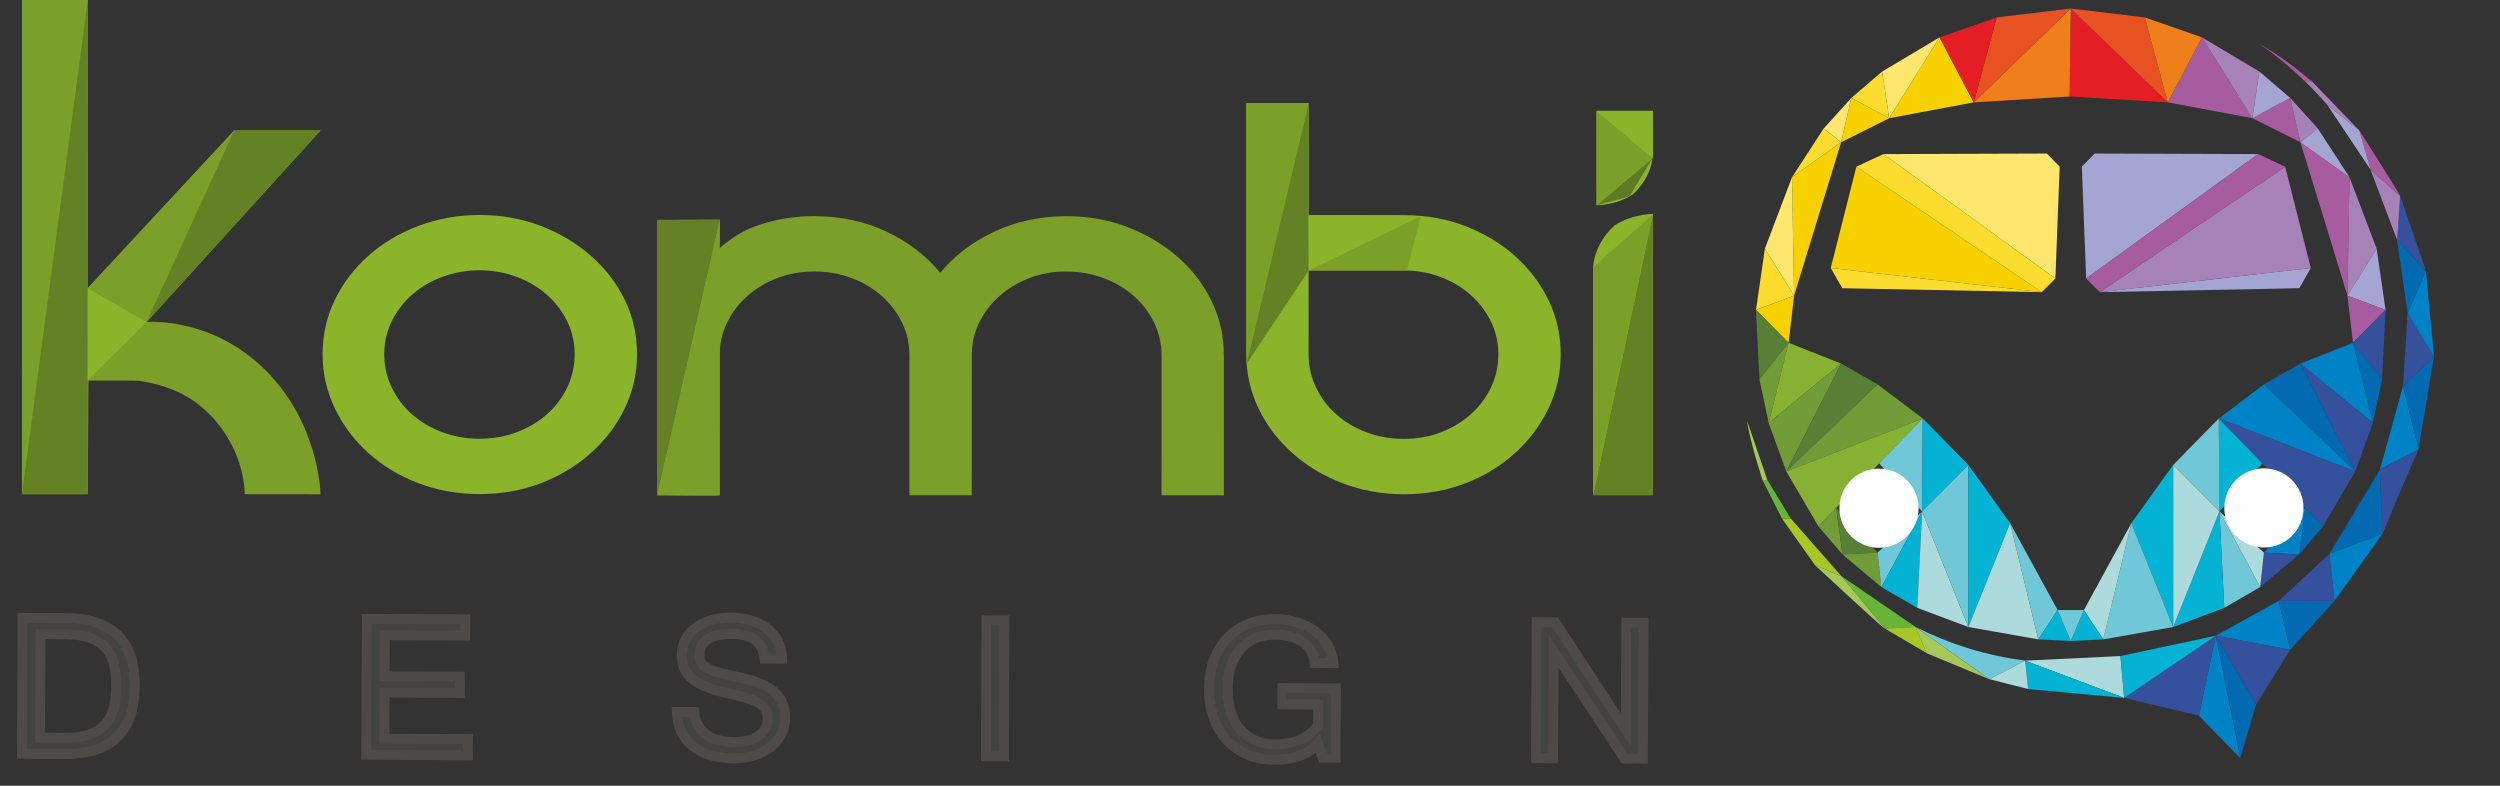 <?xml version="1.0" encoding="utf-8"?>
<!-- Generator: Adobe Illustrator 16.0.0, SVG Export Plug-In . SVG Version: 6.00 Build 0)  -->
<!DOCTYPE svg PUBLIC "-//W3C//DTD SVG 1.1//EN" "http://www.w3.org/Graphics/SVG/1.1/DTD/svg11.dtd">
<svg version="1.1" id="Camada_1" xmlns="http://www.w3.org/2000/svg" xmlns:xlink="http://www.w3.org/1999/xlink" x="0px" y="0px"
	 width="280px" height="88px" viewBox="0 0 280 88" enable-background="new 0 0 280 88" xml:space="preserve">
<rect x="0" y="0" width="280" height="88" fill="#333333" stroke="none"/>
<path fill-rule="evenodd" clip-rule="evenodd" fill="#7B9F28" d="M16.424,36.064c0,0,7.268-0.645,13.328,5.416
	c6.062,6.062,6.144,13.875,6.144,13.875l-8.494-0.003c0,0,0.175-5.439-4.764-9.716C17.698,41.36,9.909,42.6,9.909,42.6l-0.083,12.75
	L2.46,55.348l0-4.084L2.469,0l7.366,0.001L9.829,32.287l16.41-17.68l9.665,0.001L16.424,36.064z"/>
<path fill-rule="evenodd" clip-rule="evenodd" fill="#8CB42A" d="M43.032,39.672c0,1.3,0.274,2.531,0.822,3.69
	c0.55,1.162,1.307,2.171,2.275,3.029c0.966,0.859,2.103,1.532,3.41,2.02c1.308,0.487,2.693,0.731,4.157,0.731
	s2.849-0.243,4.158-0.73c1.306-0.489,2.444-1.161,3.411-2.02c0.968-0.858,1.727-1.867,2.274-3.027
	c0.551-1.161,0.825-2.392,0.825-3.69c0-1.3-0.274-2.519-0.823-3.655c-0.549-1.138-1.308-2.135-2.273-2.995
	c-0.969-0.858-2.105-1.531-3.412-2.02c-1.308-0.487-2.694-0.73-4.156-0.73c-1.464,0-2.852,0.243-4.157,0.73
	c-1.309,0.487-2.446,1.16-3.413,2.019c-0.968,0.859-1.727,1.856-2.275,2.993C43.307,37.155,43.032,38.374,43.032,39.672
	L43.032,39.672z M36.13,39.671c0.001-2.182,0.458-4.211,1.374-6.092c0.914-1.879,2.17-3.524,3.766-4.941
	c1.595-1.417,3.463-2.53,5.607-3.341c2.145-0.812,4.419-1.218,6.824-1.217c2.457,0,4.746,0.408,6.863,1.22
	c2.117,0.813,3.985,1.927,5.606,3.342c1.62,1.416,2.889,3.063,3.803,4.943c0.915,1.88,1.373,3.911,1.373,6.093
	c-0.001,2.134-0.459,4.153-1.374,6.057c-0.915,1.902-2.185,3.573-3.805,5.011c-1.621,1.439-3.49,2.564-5.607,3.376
	c-2.119,0.812-4.407,1.217-6.863,1.217c-2.406,0-4.681-0.407-6.824-1.22c-2.145-0.811-4.013-1.937-5.607-3.377
	c-1.596-1.438-2.85-3.108-3.764-5.013C36.586,43.826,36.13,41.807,36.13,39.671z"/>
<path fill-rule="evenodd" clip-rule="evenodd" fill="#7B9F28" d="M119.428,24.213c2.456,0,4.744,0.406,6.861,1.22
	c2.119,0.813,3.987,1.926,5.608,3.343c1.62,1.416,2.889,3.063,3.804,4.942c0.914,1.88,1.372,3.911,1.371,6.093l-0.001,15.663h-6.982
	l0.003-15.664c0-1.299-0.274-2.518-0.822-3.655c-0.549-1.137-1.308-2.136-2.275-2.995c-0.968-0.859-2.104-1.532-3.41-2.02
	c-1.309-0.487-2.694-0.732-4.157-0.732c-1.465,0-2.837,0.243-4.118,0.73c-1.282,0.488-2.406,1.16-3.373,2.019
	c-0.968,0.859-1.725,1.856-2.275,2.993c-0.549,1.137-0.823,2.356-0.823,3.655l-0.003,15.664l-6.979-0.001l0.002-15.664
	c0-1.298-0.273-2.518-0.823-3.656c-0.549-1.137-1.308-2.133-2.274-2.994c-0.968-0.859-2.104-1.532-3.411-2.019
	c-1.308-0.489-2.693-0.731-4.156-0.731c-1.465,0-2.837,0.243-4.119,0.73s-2.405,1.161-3.372,2.018
	c-0.969,0.86-1.727,1.858-2.275,2.995c-0.55,1.137-0.823,2.355-0.823,3.655l-0.003,15.663h-6.981l0.002-30.837l7.011-0.022
	L80.493,27.9c0,0,1.729-1.662,3.874-2.475c2.144-0.811,4.418-1.217,6.824-1.217c2.928,0,5.608,0.57,8.038,1.708
	c2.433,1.138,4.458,2.68,6.079,4.63c1.621-1.949,3.659-3.491,6.119-4.629C113.884,24.782,116.552,24.213,119.428,24.213z"/>
<path fill-rule="evenodd" clip-rule="evenodd" fill="#8CB42A" d="M157.228,49.157c1.464,0,2.837-0.243,4.12-0.73
	c1.279-0.486,2.402-1.159,3.371-2.018c0.967-0.859,1.726-1.868,2.275-3.028c0.55-1.16,0.823-2.39,0.823-3.69
	c0-1.299-0.273-2.517-0.821-3.655c-0.549-1.137-1.309-2.134-2.274-2.994c-0.968-0.859-2.093-1.532-3.374-2.019
	c-1.281-0.488-2.653-0.731-4.117-0.731l-10.666-0.002l-0.003,9.398c0,1.302,0.275,2.531,0.823,3.691
	c0.551,1.16,1.308,2.169,2.274,3.029c0.968,0.86,2.105,1.532,3.413,2.019C154.378,48.914,155.764,49.157,157.228,49.157
	L157.228,49.157z M164.095,25.314c2.118,0.813,3.973,1.928,5.568,3.343c1.594,1.416,2.849,3.063,3.764,4.944
	c0.914,1.879,1.373,3.911,1.372,6.092c0,2.135-0.459,4.154-1.373,6.056c-0.916,1.904-2.171,3.575-3.767,5.013
	c-1.595,1.438-3.452,2.564-5.569,3.376c-2.116,0.812-4.406,1.217-6.862,1.217c-2.405-0.002-4.68-0.407-6.823-1.221
	c-2.144-0.811-4.027-1.938-5.646-3.376c-1.621-1.438-2.891-3.11-3.805-5.014c-0.914-1.902-1.37-3.92-1.37-6.057l0.002-28.126
	l6.981,0.001v12.531l10.665,0.001C159.689,24.096,161.978,24.502,164.095,25.314z"/>
<path fill-rule="evenodd" clip-rule="evenodd" fill="#8CB42A" d="M185.131,55.454l-0.005-31.492c0,0-2.397-0.003-4.328,1.312
	c-2.477,2.276-2.375,4.891-2.375,4.891l0.004,25.292L185.131,55.454z"/>
<path fill-rule="evenodd" clip-rule="evenodd" fill="#8CB42A" d="M178.811,12.418l0.004,10.576c0,0,2.258,0.004,4.074-1.234
	c2.332-2.143,2.238-4.604,2.238-4.604l-0.004-4.739L178.811,12.418z"/>
<polygon fill-rule="evenodd" clip-rule="evenodd" fill="#648225" points="178.427,55.456 185.131,55.454 185.126,23.962 "/>
<polygon fill-rule="evenodd" clip-rule="evenodd" fill="#7B9F28" points="178.427,55.456 178.423,29.933 185.126,23.962 "/>
<polygon fill-rule="evenodd" clip-rule="evenodd" fill="#8CB42A" points="178.423,29.933 185.126,23.962 180.798,25.273 "/>
<polygon fill-rule="evenodd" clip-rule="evenodd" fill="#5E7A24" points="178.814,22.994 182.492,22.007 185.09,17.706 "/>
<polygon fill-rule="evenodd" clip-rule="evenodd" fill="#7B9F28" points="178.814,22.994 185.09,17.706 178.811,12.418 "/>
<polygon fill-rule="evenodd" clip-rule="evenodd" fill="#8CB42A" points="178.811,12.418 185.123,12.417 185.09,17.706 "/>
<polygon fill-rule="evenodd" clip-rule="evenodd" fill="#7B9F28" points="139.585,11.561 139.622,40.751 146.566,11.563 "/>
<polygon fill-rule="evenodd" clip-rule="evenodd" fill="#648225" points="146.566,24.093 146.566,11.563 139.622,40.751 
	146.581,30.289 "/>
<polygon fill-rule="evenodd" clip-rule="evenodd" fill="#8CB42A" points="146.566,24.093 146.581,30.289 159.122,24.208 "/>
<polygon fill-rule="evenodd" clip-rule="evenodd" fill="#7B9F28" points="146.581,30.289 157.594,30.297 159.122,24.208 "/>
<polygon fill-rule="evenodd" clip-rule="evenodd" fill="#648225" points="73.619,24.628 80.63,24.606 73.617,55.465 "/>
<path fill-rule="evenodd" clip-rule="evenodd" fill="#7B9F28" d="M73.617,55.465l7.013-30.859l-0.031,30.859
	C80.678,55.587,73.617,55.466,73.617,55.465z"/>
<polygon fill-rule="evenodd" clip-rule="evenodd" fill="#7B9F28" points="2.469,0 9.834,0 2.46,55.348 "/>
<polygon fill-rule="evenodd" clip-rule="evenodd" fill="#648225" points="9.834,0 9.826,55.349 2.46,55.348 "/>
<polygon fill-rule="evenodd" clip-rule="evenodd" fill="#8CB42A" points="9.829,32.264 9.827,42.624 16.424,36.064 "/>
<polygon fill-rule="evenodd" clip-rule="evenodd" fill="#7B9F28" points="26.238,14.607 9.829,32.264 16.424,36.064 "/>
<polygon fill-rule="evenodd" clip-rule="evenodd" fill="#648225" points="16.424,36.064 35.903,14.608 26.238,14.607 "/>
<polygon fill-rule="evenodd" clip-rule="evenodd" fill="#7B9F28" points="9.827,42.624 15.391,42.624 16.424,36.064 "/>
<path fill-rule="evenodd" clip-rule="evenodd" fill="#434342" d="M13.014,76.785c0.004-0.893-0.081-1.691-0.254-2.398
	c-0.172-0.709-0.476-1.311-0.909-1.805c-0.432-0.493-1.014-0.874-1.747-1.138c-0.734-0.266-1.659-0.401-2.773-0.405l-2.791-0.014
	L4.487,82.627l2.79,0.013c1.107,0.006,2.029-0.121,2.764-0.384c0.735-0.262,1.324-0.646,1.765-1.15
	c0.442-0.505,0.751-1.121,0.931-1.847C12.918,78.532,13.01,77.709,13.014,76.785L13.014,76.785z M15.091,76.796
	c-0.025,5.129-2.624,7.681-7.799,7.655L2.46,84.43l0.071-15.226l4.833,0.023C12.539,69.251,15.114,71.774,15.091,76.796z"/>
<path fill-rule="evenodd" clip-rule="evenodd" fill="none" stroke="#4E4A49" stroke-width="1.113" stroke-miterlimit="10" d="
	M13.014,76.785c0-0.893-0.081-1.691-0.254-2.398c-0.172-0.709-0.476-1.311-0.909-1.805c-0.432-0.493-1.014-0.874-1.747-1.138
	c-0.734-0.266-1.659-0.401-2.773-0.405l-2.791-0.014L4.487,82.627l2.79,0.013c1.107,0.006,2.029-0.121,2.764-0.384
	c0.735-0.262,1.324-0.646,1.765-1.15c0.442-0.505,0.751-1.121,0.931-1.847C12.918,78.532,13.014,77.709,13.014,76.785L13.014,76.785
	z M15.091,76.796c-0.025,5.129-2.624,7.681-7.799,7.655L2.46,84.43l0.071-15.226l4.833,0.023
	C12.539,69.251,15.114,71.774,15.091,76.796z"/>
<polygon fill-rule="evenodd" clip-rule="evenodd" fill="#434342" stroke="#4E4A49" stroke-width="1.113" stroke-miterlimit="10" points="
	52.392,84.588 41.02,84.535 41.091,69.313 52.117,69.364 52.109,71.174 43.101,71.132 43.08,75.758 51.498,75.797 51.49,77.607 
	43.07,77.567 43.046,82.735 52.4,82.778 "/>
<path fill-rule="evenodd" clip-rule="evenodd" fill="#434342" d="M82.271,84.93c-1.076-0.005-2.018-0.138-2.818-0.394
	c-0.803-0.258-1.47-0.617-2.002-1.077c-0.533-0.46-0.936-1.005-1.209-1.637c-0.274-0.631-0.421-1.329-0.44-2.091l1.938,0.01
	c0.052,0.577,0.203,1.077,0.454,1.502c0.252,0.424,0.575,0.776,0.971,1.054c0.395,0.279,0.848,0.484,1.362,0.617
	c0.516,0.134,1.065,0.202,1.649,0.204c0.568,0.003,1.086-0.055,1.553-0.171c0.465-0.116,0.863-0.288,1.195-0.514
	c0.331-0.227,0.589-0.496,0.771-0.815c0.183-0.317,0.274-0.677,0.276-1.077c0.002-0.416-0.08-0.769-0.244-1.062
	c-0.163-0.293-0.43-0.549-0.803-0.765c-0.372-0.218-0.859-0.414-1.461-0.59c-0.604-0.177-1.347-0.357-2.229-0.548
	c-0.853-0.196-1.588-0.42-2.206-0.674c-0.617-0.251-1.124-0.547-1.519-0.883c-0.394-0.336-0.687-0.72-0.877-1.151
	c-0.19-0.431-0.283-0.932-0.281-1.5c0.003-0.608,0.137-1.17,0.4-1.688c0.264-0.519,0.635-0.963,1.114-1.333
	c0.478-0.372,1.05-0.661,1.716-0.869c0.666-0.209,1.402-0.311,2.211-0.307c0.853,0.004,1.631,0.111,2.334,0.322
	c0.702,0.21,1.309,0.516,1.817,0.913c0.51,0.399,0.907,0.882,1.192,1.448c0.286,0.566,0.438,1.208,0.459,1.923l-1.95-0.01
	c-0.198-1.839-1.456-2.764-3.77-2.773c-1.13-0.006-2.003,0.199-2.615,0.616c-0.612,0.416-0.922,0.98-0.926,1.696
	c-0.001,0.322,0.054,0.598,0.165,0.825c0.109,0.228,0.302,0.428,0.573,0.603c0.271,0.173,0.631,0.335,1.076,0.477
	c0.444,0.146,1.002,0.289,1.671,0.431c0.452,0.094,0.919,0.195,1.399,0.306s0.948,0.244,1.404,0.405
	c0.458,0.159,0.887,0.353,1.289,0.577c0.404,0.224,0.756,0.496,1.059,0.812c0.302,0.317,0.54,0.69,0.715,1.122
	c0.175,0.431,0.262,0.936,0.259,1.513c-0.005,0.668-0.147,1.284-0.43,1.844c-0.283,0.56-0.679,1.04-1.185,1.441
	c-0.504,0.401-1.104,0.714-1.798,0.937C83.84,84.823,83.085,84.934,82.271,84.93z"/>
<path fill-rule="evenodd" clip-rule="evenodd" fill="none" stroke="#4E4A49" stroke-width="1.113" stroke-miterlimit="10" d="
	M82.271,84.93c-1.076-0.005-2.018-0.138-2.818-0.394c-0.803-0.258-1.47-0.617-2.002-1.077c-0.533-0.46-0.936-1.005-1.209-1.637
	c-0.274-0.631-0.421-1.329-0.44-2.091l1.938,0.01c0.052,0.577,0.203,1.077,0.454,1.502c0.252,0.424,0.575,0.776,0.971,1.054
	c0.395,0.279,0.848,0.484,1.362,0.617c0.516,0.134,1.065,0.202,1.649,0.204c0.568,0.003,1.086-0.055,1.553-0.171
	c0.465-0.116,0.863-0.288,1.195-0.514c0.331-0.227,0.589-0.496,0.771-0.815c0.183-0.317,0.276-0.677,0.276-1.077
	c0-0.416-0.08-0.769-0.244-1.062c-0.163-0.293-0.43-0.549-0.803-0.765c-0.372-0.218-0.859-0.414-1.461-0.59
	c-0.604-0.177-1.347-0.357-2.229-0.548c-0.853-0.196-1.588-0.42-2.206-0.674c-0.617-0.251-1.124-0.547-1.519-0.883
	c-0.394-0.336-0.687-0.72-0.877-1.151c-0.19-0.431-0.281-0.932-0.281-1.5c0-0.608,0.137-1.17,0.4-1.688
	c0.264-0.519,0.635-0.963,1.114-1.333c0.478-0.372,1.05-0.661,1.716-0.869c0.666-0.209,1.402-0.311,2.211-0.307
	c0.853,0.004,1.631,0.111,2.334,0.322c0.702,0.21,1.309,0.516,1.817,0.913c0.51,0.399,0.907,0.882,1.192,1.448
	c0.286,0.566,0.438,1.208,0.459,1.923l-1.95-0.01c-0.198-1.839-1.456-2.764-3.77-2.773c-1.13-0.006-2.003,0.199-2.615,0.616
	c-0.612,0.416-0.926,0.98-0.926,1.696c0,0.322,0.054,0.598,0.165,0.825c0.109,0.228,0.302,0.428,0.573,0.603
	c0.271,0.173,0.631,0.335,1.076,0.477c0.444,0.146,1.002,0.289,1.671,0.431c0.452,0.094,0.919,0.195,1.399,0.306
	s0.948,0.244,1.404,0.405c0.458,0.159,0.887,0.353,1.289,0.577c0.404,0.224,0.756,0.496,1.059,0.812
	c0.302,0.317,0.54,0.69,0.715,1.122c0.175,0.431,0.259,0.936,0.259,1.513c0,0.668-0.147,1.284-0.43,1.844
	c-0.283,0.56-0.679,1.04-1.185,1.441c-0.504,0.401-1.104,0.714-1.798,0.937C83.84,84.823,83.085,84.934,82.271,84.93z"/>
<rect x="110.429" y="69.521" transform="matrix(1 0.004 -0.004 1 0.339 -0.487)" fill-rule="evenodd" clip-rule="evenodd" fill="#434342" stroke="#4E4A49" stroke-width="1.113" stroke-miterlimit="10" width="2.006" height="15.224"/>
<path fill-rule="evenodd" clip-rule="evenodd" fill="#434342" d="M142.732,85.099c-1.1-0.005-2.101-0.198-3.002-0.579
	c-0.902-0.382-1.674-0.921-2.316-1.614c-0.643-0.696-1.139-1.528-1.488-2.5c-0.349-0.969-0.52-2.046-0.515-3.23
	c0.006-1.2,0.188-2.283,0.545-3.25c0.358-0.968,0.86-1.792,1.506-2.473c0.646-0.682,1.417-1.204,2.313-1.569
	c0.898-0.366,1.885-0.544,2.962-0.539c0.906,0.003,1.748,0.122,2.523,0.357c0.775,0.234,1.455,0.565,2.037,0.995
	c0.583,0.43,1.053,0.945,1.411,1.548c0.359,0.601,0.569,1.274,0.638,2.021l-2.1-0.011c-0.036-0.493-0.167-0.934-0.393-1.327
	c-0.225-0.395-0.531-0.726-0.918-0.997c-0.388-0.271-0.849-0.478-1.387-0.623c-0.537-0.145-1.133-0.219-1.785-0.222
	c-0.778-0.005-1.487,0.128-2.132,0.394c-0.643,0.265-1.195,0.659-1.659,1.18s-0.826,1.162-1.082,1.922
	c-0.258,0.76-0.389,1.627-0.393,2.604c-0.004,0.969,0.118,1.834,0.368,2.597c0.251,0.762,0.604,1.408,1.063,1.937
	c0.46,0.529,1.012,0.937,1.655,1.219c0.646,0.284,1.356,0.429,2.132,0.432c1.115,0.005,2.077-0.169,2.887-0.522
	c0.809-0.355,1.484-0.891,2.025-1.611l0.011-2.33l-4.013-0.019l0.008-1.822l5.985,0.027l-0.036,7.773l-1.453-0.006l-0.511-1.606
	C146.576,84.492,144.946,85.107,142.732,85.099z"/>
<path fill-rule="evenodd" clip-rule="evenodd" fill="none" stroke="#4E4A49" stroke-width="1.113" stroke-miterlimit="10" d="
	M142.732,85.099c-1.1-0.005-2.101-0.198-3.002-0.579c-0.902-0.382-1.674-0.921-2.316-1.614c-0.643-0.696-1.139-1.528-1.488-2.5
	c-0.349-0.969-0.515-2.046-0.515-3.23c0-1.2,0.188-2.283,0.545-3.25c0.358-0.968,0.86-1.792,1.506-2.473
	c0.646-0.682,1.417-1.204,2.313-1.569c0.898-0.366,1.885-0.544,2.962-0.539c0.906,0.003,1.748,0.122,2.523,0.357
	c0.775,0.234,1.455,0.565,2.037,0.995c0.583,0.43,1.053,0.945,1.411,1.548c0.359,0.601,0.569,1.274,0.638,2.021l-2.1-0.011
	c-0.036-0.493-0.167-0.934-0.393-1.327c-0.225-0.395-0.531-0.726-0.918-0.997c-0.388-0.271-0.849-0.478-1.387-0.623
	c-0.537-0.145-1.133-0.219-1.785-0.222c-0.778-0.005-1.487,0.128-2.132,0.394c-0.643,0.265-1.195,0.659-1.659,1.18
	s-0.826,1.162-1.082,1.922c-0.258,0.76-0.393,1.627-0.393,2.604c0,0.969,0.118,1.834,0.368,2.597
	c0.251,0.762,0.604,1.408,1.063,1.937c0.46,0.529,1.012,0.937,1.655,1.219c0.646,0.284,1.356,0.429,2.132,0.432
	c1.115,0.005,2.077-0.169,2.887-0.522c0.809-0.355,1.484-0.891,2.025-1.611l0.011-2.33l-4.013-0.019l0.008-1.822l5.985,0.027
	l-0.036,7.773l-1.453-0.006l-0.511-1.606C146.576,84.492,144.946,85.107,142.732,85.099z"/>
<polygon fill-rule="evenodd" clip-rule="evenodd" fill="#434342" stroke="#4E4A49" stroke-width="1.113" stroke-miterlimit="10" points="
	184.004,84.97 181.938,84.96 174.002,72.917 173.946,84.923 172.031,84.915 172.103,69.688 174.19,69.701 182.091,81.767 
	182.148,69.738 184.074,69.746 "/>
<polygon fill-rule="evenodd" clip-rule="evenodd" fill="#E31E25" points="231.926,0.954 231.788,10.805 242.79,11.462 "/>
<polygon fill-rule="evenodd" clip-rule="evenodd" fill="#A75C9F" points="246.625,4.185 242.79,11.462 252.263,13.238 "/>
<polygon fill-rule="evenodd" clip-rule="evenodd" fill="#A75C9F" points="252.263,13.238 256.5,10.966 257.644,15.929 "/>
<polygon fill-rule="evenodd" clip-rule="evenodd" fill="#E85222" points="240.221,1.954 231.926,0.954 242.79,11.462 "/>
<polygon fill-rule="evenodd" clip-rule="evenodd" fill="#EF7F1A" points="246.625,4.185 240.221,1.954 242.79,11.462 "/>
<polygon fill-rule="evenodd" clip-rule="evenodd" fill="#A682B9" points="246.625,4.185 252.263,13.238 253.051,8.015 "/>
<polygon fill-rule="evenodd" clip-rule="evenodd" fill="#A4A5D3" points="256.5,10.966 253.051,8.015 252.263,13.238 "/>
<polygon fill-rule="evenodd" clip-rule="evenodd" fill="#A682B9" points="257.644,15.929 259.597,14.395 256.5,10.966 "/>
<polygon fill-rule="evenodd" clip-rule="evenodd" fill="#A75C9F" points="257.644,15.929 262.915,33.115 263.145,19.849 "/>
<polygon fill-rule="evenodd" clip-rule="evenodd" fill="#A682B9" points="262.915,33.115 266.184,27.846 263.145,19.849 "/>
<polygon fill-rule="evenodd" clip-rule="evenodd" fill="#A4A5D3" points="262.915,33.115 267.179,34.708 266.184,27.846 "/>
<polygon fill-rule="evenodd" clip-rule="evenodd" fill="#A75C9F" points="263.531,38.395 267.179,34.708 262.915,33.115 "/>
<polygon fill-rule="evenodd" clip-rule="evenodd" fill="#35509C" points="267.179,34.708 266.795,42.477 263.531,38.395 "/>
<polygon fill-rule="evenodd" clip-rule="evenodd" fill="#0369B1" points="266.795,42.477 265.76,47.363 263.531,38.395 "/>
<polygon fill-rule="evenodd" clip-rule="evenodd" fill="#0082C7" points="257.644,40.72 263.531,38.395 265.76,47.363 "/>
<polygon fill-rule="evenodd" clip-rule="evenodd" fill="#35509C" points="263.786,52.802 265.76,47.363 257.644,40.72 "/>
<polygon fill-rule="evenodd" clip-rule="evenodd" fill="#0369B1" points="253.559,43.05 257.644,40.72 263.786,52.802 "/>
<polygon fill-rule="evenodd" clip-rule="evenodd" fill="#0082C7" points="248.5,46.868 263.786,52.802 253.559,43.05 "/>
<polygon fill-rule="evenodd" clip-rule="evenodd" fill="#35509C" points="248.5,46.868 263.786,52.802 260.188,58.946 "/>
<polygon fill-rule="evenodd" clip-rule="evenodd" fill="#0369B1" points="258.197,56.888 257.492,62.101 260.188,58.946 "/>
<polygon fill-rule="evenodd" clip-rule="evenodd" fill="#0082C7" points="253.559,61.893 257.492,62.101 258.197,56.888 "/>
<polygon fill-rule="evenodd" clip-rule="evenodd" fill="#04B3D3" points="248.5,46.868 248.578,57.281 253.387,51.896 "/>
<polygon fill-rule="evenodd" clip-rule="evenodd" fill="#35509C" points="253.143,65.746 257.492,62.101 253.559,61.893 "/>
<polygon fill-rule="evenodd" clip-rule="evenodd" fill="#70C7D8" points="243.394,52.075 248.5,46.868 248.578,57.281 "/>
<polygon fill-rule="evenodd" clip-rule="evenodd" fill="#ADDADD" points="248.578,57.281 253.143,65.746 253.559,61.893 "/>
<polygon fill-rule="evenodd" clip-rule="evenodd" fill="#70C7D8" points="253.143,65.746 249.118,68.079 248.578,57.281 "/>
<polygon fill-rule="evenodd" clip-rule="evenodd" fill="#A4A5D3" points="263.145,19.849 257.644,15.929 259.597,14.395 "/>
<polygon fill-rule="evenodd" clip-rule="evenodd" fill="#04B3D3" points="248.578,57.281 243.394,70.226 249.118,68.079 "/>
<polygon fill-rule="evenodd" clip-rule="evenodd" fill="#ADDADD" points="243.394,52.075 243.394,70.226 248.578,57.281 "/>
<polygon fill-rule="evenodd" clip-rule="evenodd" fill="#04B3D3" points="243.394,52.075 238.714,58.592 243.394,70.226 "/>
<polygon fill-rule="evenodd" clip-rule="evenodd" fill="#70C7D8" points="243.394,70.226 235.566,71.608 238.714,58.592 "/>
<polygon fill-rule="evenodd" clip-rule="evenodd" fill="#ADDADD" points="233.397,68.329 238.714,58.592 235.566,71.608 "/>
<polygon fill-rule="evenodd" clip-rule="evenodd" fill="#A4A5D3" points="234.603,17.196 233.164,18.662 233.649,31.188 
	252.905,17.258 "/>
<polygon fill-rule="evenodd" clip-rule="evenodd" fill="#A4A5D3" points="258.809,30.018 235.178,32.72 257.523,32.279 "/>
<polygon fill-rule="evenodd" clip-rule="evenodd" fill="#A682B9" points="255.937,18.664 235.178,32.72 258.809,30.018 "/>
<polygon fill-rule="evenodd" clip-rule="evenodd" fill="#A75C9F" points="252.905,17.258 233.649,31.188 235.178,32.72 
	255.937,18.664 "/>
<polygon fill-rule="evenodd" clip-rule="evenodd" fill="#EF7F1A" points="231.926,0.954 231.788,10.805 221.062,11.462 "/>
<polygon fill-rule="evenodd" clip-rule="evenodd" fill="#F7D100" points="217.226,4.185 221.062,11.462 211.586,13.238 "/>
<polygon fill-rule="evenodd" clip-rule="evenodd" fill="#F7D100" points="211.586,13.238 207.351,10.966 206.206,15.929 "/>
<polygon fill-rule="evenodd" clip-rule="evenodd" fill="#E85222" points="223.628,1.954 231.926,0.954 221.062,11.462 "/>
<polygon fill-rule="evenodd" clip-rule="evenodd" fill="#E31E25" points="217.226,4.185 223.628,1.954 221.062,11.462 "/>
<polygon fill-rule="evenodd" clip-rule="evenodd" fill="#FEE66F" points="217.226,4.185 211.586,13.238 210.799,8.015 "/>
<polygon fill-rule="evenodd" clip-rule="evenodd" fill="#FCDC2F" points="207.351,10.966 210.799,8.015 211.586,13.238 "/>
<polygon fill-rule="evenodd" clip-rule="evenodd" fill="#FEE66F" points="206.206,15.929 204.252,14.395 207.351,10.966 "/>
<polygon fill-rule="evenodd" clip-rule="evenodd" fill="#F7D100" points="206.206,15.929 200.936,33.115 200.705,19.849 "/>
<polygon fill-rule="evenodd" clip-rule="evenodd" fill="#FEE66F" points="200.936,33.115 197.668,27.846 200.705,19.849 "/>
<polygon fill-rule="evenodd" clip-rule="evenodd" fill="#FCDC2F" points="200.936,33.115 196.672,34.708 197.668,27.846 "/>
<polygon fill-rule="evenodd" clip-rule="evenodd" fill="#F7D100" points="200.319,38.395 196.672,34.708 200.936,33.115 "/>
<polygon fill-rule="evenodd" clip-rule="evenodd" fill="#587F36" points="196.672,34.708 197.056,42.477 200.319,38.395 "/>
<polygon fill-rule="evenodd" clip-rule="evenodd" fill="#709D37" points="197.056,42.477 198.09,47.363 200.319,38.395 "/>
<polygon fill-rule="evenodd" clip-rule="evenodd" fill="#87B132" points="206.206,40.72 200.319,38.395 198.09,47.363 "/>
<polygon fill-rule="evenodd" clip-rule="evenodd" fill="#709D37" points="200.064,52.802 198.09,47.363 206.206,40.72 "/>
<polygon fill-rule="evenodd" clip-rule="evenodd" fill="#587F36" points="210.292,43.05 206.206,40.72 200.064,52.802 "/>
<polygon fill-rule="evenodd" clip-rule="evenodd" fill="#709D37" points="215.35,46.868 200.064,52.802 210.292,43.05 "/>
<polygon fill-rule="evenodd" clip-rule="evenodd" fill="#87B132" points="215.35,46.868 200.064,52.802 203.663,58.946 "/>
<polygon fill-rule="evenodd" clip-rule="evenodd" fill="#709D37" points="205.653,56.888 206.358,62.101 203.663,58.946 "/>
<polygon fill-rule="evenodd" clip-rule="evenodd" fill="#587F36" points="210.292,61.893 206.358,62.101 205.653,56.888 "/>
<polygon fill-rule="evenodd" clip-rule="evenodd" fill="#70C7D8" points="215.35,46.868 215.273,57.281 210.465,51.896 "/>
<polygon fill-rule="evenodd" clip-rule="evenodd" fill="#709D37" points="210.708,65.746 206.358,62.101 210.292,61.893 "/>
<polygon fill-rule="evenodd" clip-rule="evenodd" fill="#04B3D3" points="220.455,52.075 215.35,46.868 215.273,57.281 "/>
<polygon fill-rule="evenodd" clip-rule="evenodd" fill="#70C7D8" points="215.273,57.281 210.708,65.746 210.292,61.893 "/>
<polygon fill-rule="evenodd" clip-rule="evenodd" fill="#04B3D3" points="210.708,65.746 214.733,68.079 215.273,57.281 "/>
<polygon fill-rule="evenodd" clip-rule="evenodd" fill="#FCDC2F" points="200.705,19.849 206.206,15.929 204.252,14.395 "/>
<polygon fill-rule="evenodd" clip-rule="evenodd" fill="#ADDADD" points="215.273,57.281 220.455,70.226 214.733,68.079 "/>
<polygon fill-rule="evenodd" clip-rule="evenodd" fill="#70C7D8" points="220.455,52.075 220.455,70.226 215.273,57.281 "/>
<polygon fill-rule="evenodd" clip-rule="evenodd" fill="#04B3D3" points="220.455,52.075 225.138,58.592 220.455,70.226 "/>
<polygon fill-rule="evenodd" clip-rule="evenodd" fill="#ADDADD" points="220.455,70.226 228.284,71.608 225.138,58.592 "/>
<polygon fill-rule="evenodd" clip-rule="evenodd" fill="#70C7D8" points="230.455,68.329 225.138,58.592 228.284,71.608 "/>
<polygon fill-rule="evenodd" clip-rule="evenodd" fill="#04B3D3" points="233.397,68.329 231.926,71.792 235.566,71.608 "/>
<polygon fill-rule="evenodd" clip-rule="evenodd" fill="#04B3D3" points="230.455,68.329 228.284,71.608 231.926,71.792 "/>
<polygon fill-rule="evenodd" clip-rule="evenodd" fill="#FEE66F" points="229.247,17.196 230.686,18.662 230.201,31.188 
	210.946,17.258 "/>
<polygon fill-rule="evenodd" clip-rule="evenodd" fill="#FCDC2F" points="205.042,30.018 228.672,32.72 206.327,32.279 "/>
<polygon fill-rule="evenodd" clip-rule="evenodd" fill="#F7D100" points="207.915,18.664 228.672,32.72 205.042,30.018 "/>
<polygon fill-rule="evenodd" clip-rule="evenodd" fill="#FCDC2F" points="210.946,17.258 230.201,31.188 228.672,32.72 
	207.915,18.664 "/>
<polygon fill-rule="evenodd" clip-rule="evenodd" fill="#70C7D8" points="230.455,68.329 233.397,68.329 231.926,71.792 "/>
<polygon fill-rule="evenodd" clip-rule="evenodd" fill="#0082C7" points="256.505,72.775 255.221,67.291 248.17,71.198 
	248.168,71.199 "/>
<path fill-rule="evenodd" clip-rule="evenodd" fill="#0369B1" d="M255.223,67.297c-0.002,0,1.279,5.479,1.282,5.479
	c4.961-5.479,4.871-5.37,4.871-5.37c0.031-0.036,0.058-0.072,0.09-0.108C261.393,67.297,255.225,67.297,255.223,67.297z"/>
<path fill-rule="evenodd" clip-rule="evenodd" fill="#35509C" d="M261.472,67.291l-0.585-5.255l-0.05,0.047
	c0.05-0.047-5.572,5.177-5.572,5.177l-0.042,0.037h6.243C261.468,67.295,261.47,67.292,261.472,67.291z"/>
<path fill-rule="evenodd" clip-rule="evenodd" fill="#0082C7" d="M260.887,62.036l0.585,5.255c5.356-7.494,0,0,5.356-7.494
	L260.887,62.036z"/>
<path fill-rule="evenodd" clip-rule="evenodd" fill="#0369B1" d="M266.542,52.613c0,0-5.655,9.423-5.643,9.397l-0.013,0.025
	l5.941-2.239c0.005-0.003,0.005-0.006,0.007-0.009L266.542,52.613z"/>
<path fill-rule="evenodd" clip-rule="evenodd" fill="#0082C7" d="M270.865,50.318l-1.721-7.1l-0.018,0.064l-2.563,9.284l4.289-2.213
	C270.858,50.342,270.862,50.331,270.865,50.318z"/>
<path fill-rule="evenodd" clip-rule="evenodd" fill="#35509C" d="M270.854,50.353l-4.289,2.213
	c-0.007,0.014-0.016,0.031-0.022,0.048l0.294,7.174C270.854,50.353,266.828,59.635,270.854,50.353z"/>
<path fill-rule="evenodd" clip-rule="evenodd" fill="#0369B1" d="M269.145,43.218l1.721,7.1c1.729-10.337,0,0.001,1.729-10.336
	L269.145,43.218z"/>
<path fill-rule="evenodd" clip-rule="evenodd" fill="#35509C" d="M269.645,35.061c0.007,0.194-0.501,8.125-0.501,8.125l0.001,0.031
	l3.45-3.237c0-0.029,0.002-0.06,0.002-0.09L269.645,35.061z"/>
<polygon fill-rule="evenodd" clip-rule="evenodd" fill="#0082C7" points="272.598,39.89 271.709,30.407 269.651,35.072 "/>
<path fill-rule="evenodd" clip-rule="evenodd" fill="#0369B1" d="M271.698,30.352l-3.233-3.493c0,0,1.172,8.014,1.18,8.186
	l0.007,0.027l2.058-4.665C271.707,30.386,271.7,30.37,271.698,30.352z"/>
<path fill-rule="evenodd" clip-rule="evenodd" fill="#35509C" d="M268.813,21.957l-0.326,4.925l3.196,3.404
	C271.624,30.015,268.813,21.958,268.813,21.957z"/>
<path fill-rule="evenodd" clip-rule="evenodd" fill="#A682B9" d="M265.498,19.016l2.953,7.794l0.036,0.073l0.326-4.923
	c-0.006-0.018-0.016-0.036-0.024-0.054L265.498,19.016z"/>
<path fill-rule="evenodd" clip-rule="evenodd" fill="#A75C9F" d="M265.52,19.037l3.27,2.868c0.024-0.147-4.534-7.27-4.534-7.27
	C264.782,16.508,265.52,19.037,265.52,19.037z"/>
<polygon fill-rule="evenodd" clip-rule="evenodd" fill="#ADDADD" points="237.492,73.479 226.843,73.99 226.813,73.993 
	237.906,78.165 "/>
<path fill-rule="evenodd" clip-rule="evenodd" fill="#70C7D8" d="M226.813,73.993l-0.039-0.012
	c-4.324-0.559-8.432-1.844-12.189-3.741l-0.022-0.006l8.245,5.835h0.001L226.813,73.993z"/>
<polygon fill-rule="evenodd" clip-rule="evenodd" fill="#68B437" points="214.563,70.234 214.537,70.216 206.25,64.535 
	206.242,64.529 211.107,70.4 211.111,70.404 "/>
<path fill-rule="evenodd" clip-rule="evenodd" fill="#A5C958" d="M211.107,70.4l-4.865-5.871l-2.955-1.222
	C203.287,63.308,210.909,70.404,211.107,70.4z"/>
<path fill-rule="evenodd" clip-rule="evenodd" fill="#A4A5D3" d="M260.665,11.762l0.048,0.076c-0.048-0.076,4.749,7.111,4.749,7.111
	l0.058,0.087l-1.265-4.402c-0.015-0.02-0.031-0.04-0.044-0.059L260.665,11.762z"/>
<polygon fill-rule="evenodd" clip-rule="evenodd" fill="#0082C7" points="248.168,71.201 248.168,71.199 244.204,73.893 "/>
<path fill-rule="evenodd" clip-rule="evenodd" fill="#0082C7" d="M248.168,71.203l-1.891,8.945h-0.01
	c4.66,4.781,4.66,4.781,4.66,4.781L248.168,71.203z"/>
<path fill-rule="evenodd" clip-rule="evenodd" fill="#0082C7" d="M237.906,78.165l-0.003,0.003c0.014,0.003,0.03,0.006,0.047,0.008
	L237.906,78.165z"/>
<path fill-rule="evenodd" clip-rule="evenodd" fill="#35509C" d="M250.647,84.097c0-0.002-0.002-0.003-0.002-0.007
	C250.646,84.093,250.647,84.095,250.647,84.097z"/>
<path fill-rule="evenodd" clip-rule="evenodd" fill="#35509C" d="M246.27,80.144l0.008,0.001l1.893-8.946l-0.002-0.005l-3.964,2.693
	l3.964-2.693l-10.262,6.966l0.044,0.009c-0.017,0-0.031-0.002-0.047-0.005C237.95,78.168,246.27,80.144,246.27,80.144z"/>
<path fill-rule="evenodd" clip-rule="evenodd" fill="#35509C" d="M250.858,84.767c-0.006-0.012-0.01-0.022-0.01-0.033
	C250.85,84.742,250.852,84.755,250.858,84.767z"/>
<path fill-rule="evenodd" clip-rule="evenodd" fill="#35509C" d="M250.811,84.582c-0.002-0.011-0.005-0.019-0.009-0.029
	C250.806,84.563,250.808,84.573,250.811,84.582z"/>
<polygon fill-rule="evenodd" clip-rule="evenodd" fill="#04B3D3" points="237.492,73.479 237.906,78.165 248.168,71.201 "/>
<polygon fill-rule="evenodd" clip-rule="evenodd" fill="#04B3D3" points="226.813,73.993 227.158,77.174 237.906,78.165 "/>
<polygon fill-rule="evenodd" clip-rule="evenodd" fill="#ADDADD" points="222.809,76.069 227.158,77.174 226.813,73.993 "/>
<polygon fill-rule="evenodd" clip-rule="evenodd" fill="#A6C724" points="211.111,70.403 215.783,73.15 214.537,70.216 "/>
<polygon fill-rule="evenodd" clip-rule="evenodd" fill="#A5C958" points="215.783,73.161 222.804,76.076 214.537,70.226 "/>
<polygon fill-rule="evenodd" clip-rule="evenodd" fill="#A6C724" points="206.239,64.524 200.553,58.064 199.57,58.064 
	203.287,63.308 206.242,64.529 "/>
<path fill-rule="evenodd" clip-rule="evenodd" fill="#A5C958" d="M195.676,47.128c0.283,2.257,1.724,6.637,1.724,6.637h0.547
	L195.676,47.128z"/>
<path fill-rule="evenodd" clip-rule="evenodd" fill="#68B437" d="M197.94,53.752c0.003,0.004,0.004,0.01,0.006,0.013h-0.547
	l2.171,4.299h0.982C200.553,58.063,197.946,53.766,197.94,53.752z"/>
<path fill-rule="evenodd" clip-rule="evenodd" fill="#A75C9F" d="M253.069,4.926c1.815,1.239,3.505,2.652,5.078,4.185l0.767,0
	C257.081,7.532,255.112,6.108,253.069,4.926z"/>
<path fill-rule="evenodd" clip-rule="evenodd" fill="#A682B9" d="M258.922,9.103h-0.764c0.871,0.851,1.719,1.729,2.507,2.659
	l3.596,2.865L258.922,9.103z"/>
<polygon fill-rule="evenodd" clip-rule="evenodd" fill="#0369B1" points="248.168,71.201 250.928,84.825 252.688,78.903 "/>
<polygon fill-rule="evenodd" clip-rule="evenodd" fill="#35509C" points="256.505,72.775 252.688,78.903 248.168,71.201 "/>
<circle fill-rule="evenodd" clip-rule="evenodd" fill="#FEFEFE" cx="210.448" cy="56.921" r="4.435"/>
<circle fill-rule="evenodd" clip-rule="evenodd" fill="#FEFEFE" cx="253.558" cy="56.888" r="4.435"/>
</svg>
